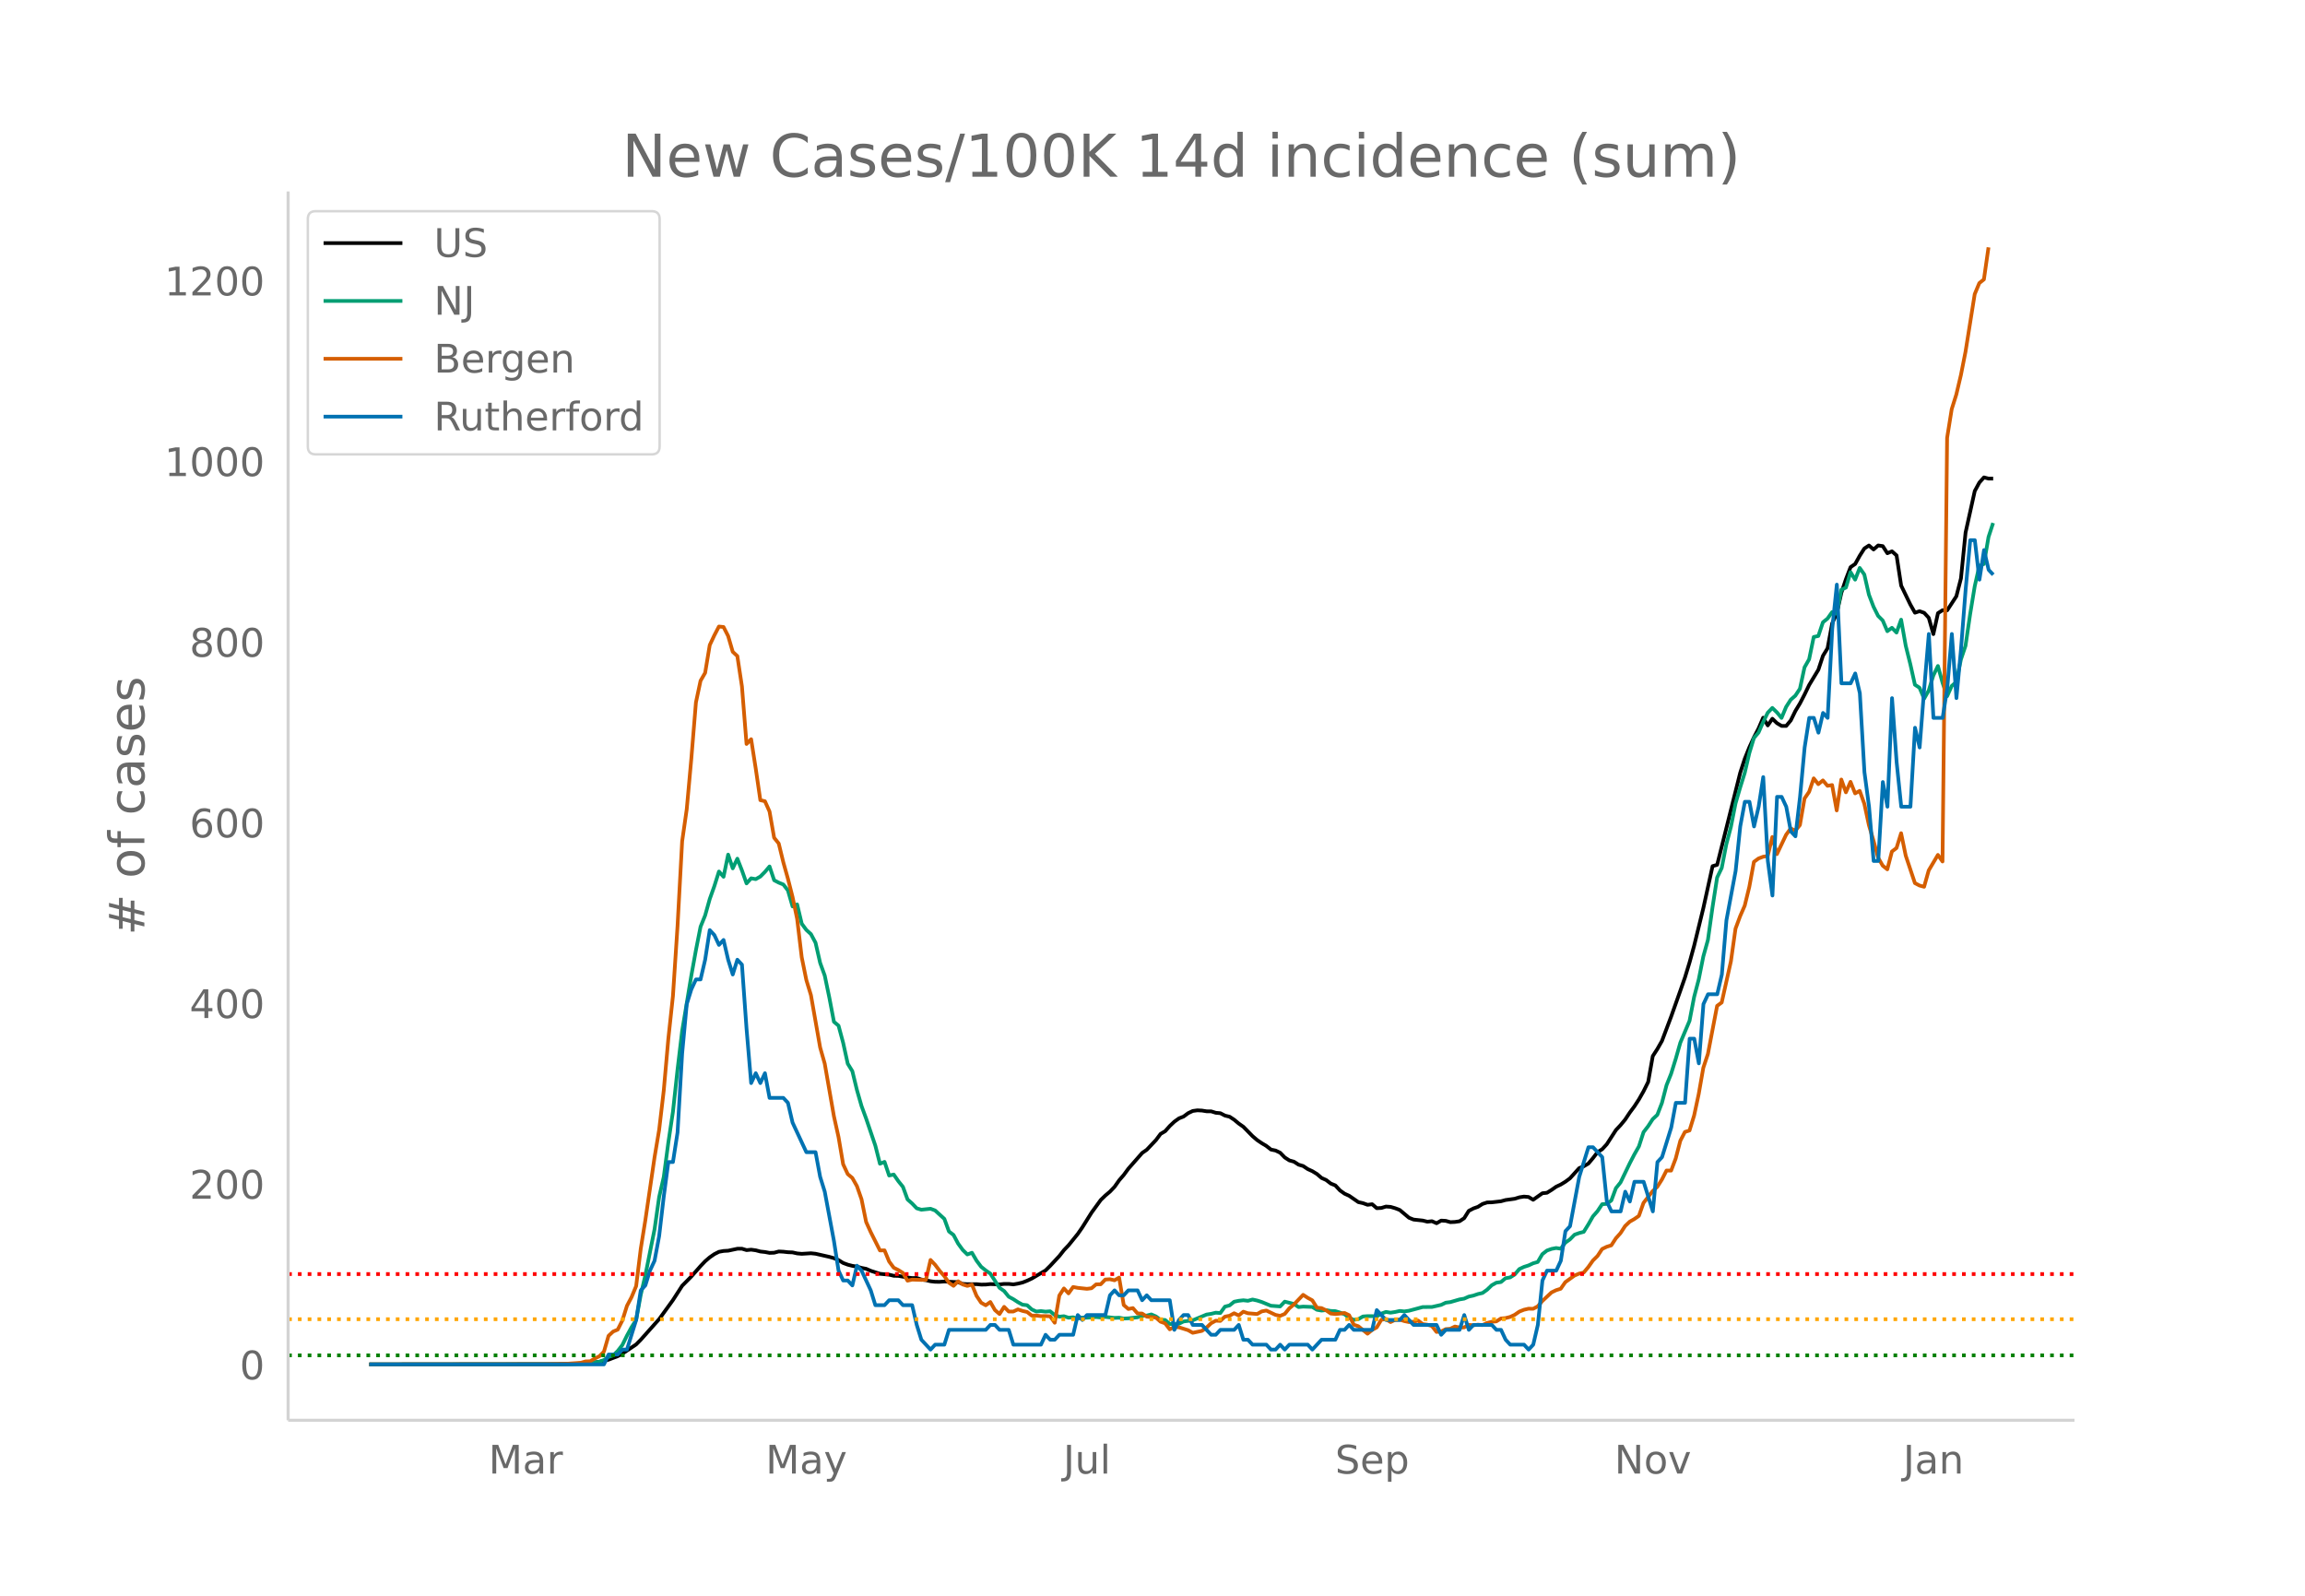 <svg height="864" viewBox="0 0 936 648" width="1248" xmlns="http://www.w3.org/2000/svg" xmlns:xlink="http://www.w3.org/1999/xlink"><defs><style>*{stroke-linecap:butt;stroke-linejoin:round}</style></defs><g id="figure_1"><path d="M0 648h936V0H0z" fill="#fff" id="patch_1"/><g id="axes_1"><path d="M117 576.72h725.4V77.76H117z" fill="none" id="patch_2"/><path clip-path="url(#p2186294bb2)" d="M149.973 554.04l76.594-.082 7.472-.197 5.605-.35 3.736-.417 1.868-.36 1.868-.51 3.736-1.426 1.869-1.012 5.604-3.757 1.868-1.893 7.473-8.384 5.604-7.735 3.736-5.802 3.737-3.77 3.736-4.239 1.868-1.956 1.868-1.604 1.868-1.284 1.869-.945 1.868-.344 1.868-.105 3.736-.795 1.868-.01 1.868.57 1.869-.18 1.868.255 1.868.496 1.868.199 1.868.354 1.868-.07 1.868-.5 1.869.09 1.868.21 1.868.071 1.868.419 1.868.165 3.736-.231 1.869.194 5.604 1.272 1.868.528 1.868.786 1.868 1.164 1.869.693 1.868.476 1.868.312 1.868.523 1.868.366 1.868.818 3.737 1.207 3.736.364 1.868.443 1.868.045 3.736.652 1.869.23 1.868-.046 1.868.642 1.868.26 1.868.445 1.868.209 1.868.016 1.869-.134 5.604.27 1.868.71 1.868.119 3.737-.02 1.868.182 1.868-.025 1.868-.191 3.736.144 1.868-.208 1.869-.002 1.868.206 1.868-.33 1.868-.444 1.868-.734 1.868-.873 5.605-3.3 1.868-1.848 3.736-4.018 1.868-2.37 1.868-1.967 3.737-4.608 1.868-2.701 3.736-5.964 3.736-5.139 1.869-1.804 1.868-1.575 1.868-1.961 1.868-2.648 1.868-2.163 1.868-2.545 5.605-6.386 1.868-1.296 3.736-3.946 1.868-2.495 1.868-1.103 1.869-2.112 1.868-1.758 1.868-1.334 1.868-.738 1.868-1.383 1.868-.889 1.869-.254 1.868.093 1.868.3 1.868.017 1.868.584 1.868.171 1.868.972 1.869.455 1.868 1.222 1.868 1.556 1.868 1.31 3.736 3.812 1.868 1.592 1.869 1.264 1.868 1.118 1.868 1.465 1.868.394 1.868.89 1.868 1.921 1.868 1.199 1.869.518 1.868 1.207 1.868.557 1.868 1.244 1.868.852 1.868 1.14 1.868 1.606 1.869.835 1.868 1.438 1.868.763 1.868 2.023 1.868 1.325 1.868.855 3.737 2.574 1.868.418 1.868.674 1.868-.243 1.868 1.612 1.868-.09 1.868-.575 1.869.134 1.868.544 1.868.718 3.736 3.144 1.868.749 3.737.398 1.868.468 1.868-.207 1.868.834 1.868-1.08 1.868.112 1.868.526 1.869-.09 1.868-.28 1.868-1.234 1.868-2.981 1.868-.98 1.868-.663 1.868-1.178 1.869-.605 1.868-.046 3.736-.424 1.868-.513 3.736-.516 1.869-.582 1.868-.294 1.868.158 1.868 1.133 3.736-2.647 1.868-.196 1.869-1.159 1.868-1.306 1.868-.878 1.868-1.141 1.868-1.378 3.736-4.135 1.869-.76 1.868-1.095 1.868-2.224 1.868-2.428 1.868-1.173 1.868-2.024 3.737-5.782 1.868-1.99 1.868-2.257 1.868-2.825 1.868-2.51 1.868-2.875 1.868-3.29 1.869-3.757 1.868-10.507 1.868-2.884 1.868-3.29 3.736-9.899 3.737-10.527 1.868-5.341 1.868-6.125 1.868-6.803 3.736-15.28 3.737-16.976 1.868-.554 9.34-37.316 1.869-5.762 1.868-4.647 1.868-4.062 1.868-3.591 1.868-4.353 1.868 3.129 1.868-2.716 1.869 1.801 1.868 1.114 1.868.021 1.868-2.247 1.868-3.82 1.868-3.088 1.868-3.62 1.869-3.863 3.736-6.193 1.868-5.666 1.868-3.05 1.868-10.083 1.868-4.159 1.869-8.295 1.868-5.565 1.868-4.845 1.868-1.28 1.868-3.364 1.868-2.931 1.868-1.213 1.869 1.612 1.868-1.633 1.868.277 1.868 2.886 1.868-.777 1.868 1.675 1.868 12.25 3.737 7.706 1.868 3.3 1.868-.613 1.868.664 1.868 2.01 1.868 6.622 1.869-8.498 1.868-1.207 1.868.063 3.736-5.715 1.868-7.268 1.868-18.59 3.737-16.877 1.868-3.442 1.868-2.093 1.868.486 1.868.01h0" fill="none" stroke="#000" stroke-linecap="round" stroke-width="1.5" id="line2d_1"/><path clip-path="url(#p2186294bb2)" d="M149.973 554.04l82.198-.095 3.736-.14 3.737-.17 3.736-.698 1.868-.669 1.868-1.284 1.868-.603 1.868-1.805 1.869-2.415 1.868-3.804 1.868-3.428 1.868-2.973 1.868-10.18 1.868-7.945 3.737-18.666 1.868-13.092 1.868-8.14 1.868-14.028 1.868-12.48 1.868-17.167 1.868-15.66 3.737-22.502 1.868-10.304 1.868-9.474 1.868-4.608 1.868-6.657 1.868-5.22 1.869-5.935 1.868 2.131 1.868-9.003 1.868 5.588 1.868-3.932 1.868 4.77 1.868 5.27 1.869-2.065 1.868.33 1.868-1.053 1.868-1.887 1.868-2.205 1.868 5.591 1.868.975 1.869.76 1.868 2.412 1.868 6.491 1.868-.834 1.868 7.843 1.868 2.527 1.868 1.701 1.869 3.51 1.868 8.173 1.868 5.158 1.868 8.962 1.868 9.808 1.868 1.569 1.868 6.942 1.869 8.499 1.868 3.035 1.868 7.66 1.868 6.505 1.868 5.084 3.736 10.997 1.869 7.351 1.868-.768 1.868 5.55 1.868-.4 1.868 2.68 1.868 2.32 1.868 5.105 1.869 1.66 1.868 1.95 1.868.565 3.736-.388 1.868.698 3.737 3.403 1.868 5.112 1.868 1.437 1.868 3.515 1.868 2.56 1.868 1.83 1.868-.686 1.869 3.2 1.868 2.487 1.868 1.495 1.868 1.292 3.736 5.761 1.868 1.313 1.869 2.297 1.868 1.007 1.868 1.219 1.868 1.02 1.868.214 1.868 1.702 1.868.863 1.869-.186 1.868.227 1.868-.153 1.868 1.532 1.868.67 1.868-.19 1.868.607 1.869-.17 1.868.512 1.868-.384 1.868.033 3.736-.268 1.868.182 1.869-.236 3.736.405 1.868-.079 1.868.335 1.868-.083 3.737-.417 1.868-.627 1.868-.07 1.868-.471 1.868.813 1.868 1.388 1.868.062 1.869 1.606 1.868.132 1.868-.194 1.868-.941 3.736-.471 5.605-2.342 1.868-.293 1.868-.458 1.868.132 1.868-2.594 1.869-.487 1.868-1.503 1.868-.38 1.868-.21 1.868.21 1.868-.516 1.868.408 1.869.591 3.736 1.536 3.736.269 1.868-1.941 3.737.933 1.868 1.268 1.868-.186 3.736.14 1.868 1.149 1.868.322 1.869-.199 1.868.347 1.868.083 1.868.562 1.868.693 1.868 1.442 1.868.846 1.869-.289 1.868-1.09 1.868-.14h1.868l1.868.14 1.868-1.156 1.868-.694 1.869.31 1.868-.285 1.868-.422 1.868.194 1.868-.268 5.605-1.511 3.736-.025 3.736-.851 1.868-.888 1.868-.24 3.737-1.09 1.868-.31 1.868-.834 1.868-.408 1.868-.636 1.868-.426 1.869-1.342 1.868-1.8 1.868-1.037 1.868-.256 1.868-1.557 1.868-.33 1.868-1.186 1.869-2.209 1.868-.875 1.868-.595 1.868-.867 1.868-.537 1.868-3.172 1.868-1.47 1.869-.665 1.868-.36 1.868.273 1.868-2.453 1.868-1.317 1.868-1.912 1.868-.67 1.869-.49 1.868-3.011 1.868-3.27 1.868-2.128 1.868-2.812 1.868-.132 1.868-1.371 1.869-5.022 1.868-2.312 3.736-7.756 1.868-3.61 1.868-3.278 1.868-5.774 1.869-2.424 1.868-2.874 1.868-1.751 1.868-4.832 1.868-7.185 1.868-4.675 1.868-6.017 1.869-6.583 3.736-8.858 1.868-9.722 1.868-7.094 1.868-9.346 1.868-6.71 1.869-13.294 1.868-12.042 1.868-3.878 1.868-9.622 1.868-7.095 1.868-9.478 1.868-6.413 1.869-5.997 1.868-8.04 1.868-6.14 1.868-2.214 1.868-4.221 1.868-3.816 1.868-1.957 1.869 1.817 1.868 2.242 1.868-4.464 1.868-2.924 1.868-1.635 1.868-2.829 1.868-8.677 1.869-3.287 1.868-9.048 1.868-.4 1.868-5.567 1.868-1.504 1.868-2.643 1.868.67 1.869-9.738 1.868-.876 1.868-6.285 1.868 3.064 1.868-4.753 1.868 2.663 1.868 8.181 1.869 4.91 1.868 3.721 1.868 1.863 1.868 4.348 1.868-1.379 1.868 1.941 1.868-5.245 1.869 10.56 1.868 7.5 1.868 8.358 1.868 1.214 1.868 4.444 1.868-3.308 1.868-6.083 1.869-3.882 1.868 6.785 1.868 5.484 1.868-4.15 1.868-1.631 1.868-9.123 1.868-5.55 1.869-12.786 1.868-11.36 1.868-8.347 1.868-.743 1.868-10.944 1.868-5.699h0" fill="none" stroke="#009e73" stroke-linecap="round" stroke-width="1.5" id="line2d_2"/><path clip-path="url(#p2186294bb2)" d="M149.973 554.04l70.99-.079 9.34-.196 5.604-.394 1.868-.55 1.869-.04 1.868-1.141 1.868-.905 1.868-1.889 1.868-6.414 1.868-1.73 1.868-.788 1.869-3.698 1.868-5.942 1.868-3.541 1.868-4.486 1.868-15.149 1.868-11.607 3.737-25.537 1.868-11.175 1.868-15.896 1.868-21.09 1.868-17.353 1.868-28.409 1.868-34.39 1.869-13.063 1.868-20.579 1.868-22.782 1.868-8.775 1.868-3.226 1.868-11.254 1.868-3.974 1.869-3.58 1.868.196 1.868 3.66 1.868 6.413 1.868 1.731 1.868 12.316 1.868 23.373 1.869-1.928 1.868 11.922 1.868 12.827 1.868.433 1.868 4.171 1.868 10.663 1.868 2.322 1.869 7.673 1.868 6.65 1.868 7.357 1.868 8.932 1.868 15.621 1.868 9.208 1.868 6.138 3.737 21.248 1.868 6.57 3.736 21.406 1.868 8.42 1.868 11.018 1.869 4.013 1.868 1.574 1.868 3.305 1.868 5.352 1.868 9.207 1.868 4.131 3.737 7.437 1.868-.04 1.868 4.526 1.868 2.518 1.868.944 1.868 1.18 1.868 3.149 1.869-.433 3.736.118 1.868-.04 1.868-8.066 1.868 1.968 1.868 2.478 1.869 2.125 1.868 2.676 1.868 1.259 1.868-1.85 1.868 1.3 1.868.59 1.868-.551 1.869 4.564 1.868 2.794 1.868 1.062 1.868-1.338 1.868 3.266 1.868 1.613 1.868-2.912 1.869 1.89h1.868l1.868-.866 1.868.63 1.868.432 1.868 1.456h1.868l1.869.236 1.868-.04 1.868.119 1.868 2.596 1.868-11.056 1.868-2.873 1.868 2.007 1.869-2.597 1.868.354 3.736.394 1.868-.236 1.868-1.574 1.868-.04 1.869-1.928 1.868-.118 1.868.433 1.868-1.102 1.868 11.136 1.868 1.613 1.868-.354 1.869 2.164 1.868.04 1.868 1.259 3.736.393 1.868 1.653 1.868.669 1.869 2.44 1.868-.945 1.868.118 3.736 1.18 1.868 1.063 3.737-.787 1.868-1.338 1.868-1.77 1.868-1.024 1.868.079 1.868-1.731 1.869-.355 1.868-1.023 1.868.905 1.868-1.534 1.868.63 3.736.314 1.869-1.062 1.868-.354 3.736 1.77 1.868.394 1.868-.787 1.868-2.282 1.869-1.574 3.736-3.896 1.868 1.22 1.868 1.023 1.868 2.99 1.868.158 1.869.905 1.868 1.298 1.868.197 1.868-.157 1.868-.276 1.868.905 1.868 3.856 1.869.63 3.736 3.03 1.868-1.535 1.868-1.023 1.868-3.108 1.868-.276 1.869 1.22 1.868-.905 1.868-.079 1.868.59 1.868.394 1.868-.157 1.868-.433 1.869 1.416 1.868.236 1.868.551 1.868 2.4 1.868-.196 1.868-.945 1.868-.157 1.869-.905 1.868.394 1.868-.04 1.868-1.023 1.868.158 1.868-.237 1.868.158 1.869-.866 1.868-.472 1.868-.157 1.868-1.18 1.868-.158 1.868-.472 1.868-.866 1.869-1.298 1.868-.748 1.868-.433 1.868.04 1.868-.984 1.868-2.164 3.737-3.502 1.868-.905 1.868-.59 1.868-2.676 3.736-2.676 1.868-.787 1.869-.433 1.868-2.242 1.868-2.637 1.868-1.849 1.868-2.833 1.868-.905 1.868-.59 1.869-2.873 1.868-2.085 1.868-2.872 1.868-1.771 1.868-1.063 1.868-1.298 1.868-5.273 3.737-4.8 1.868-1.731 1.868-2.951 1.868-3.66 1.868.04 1.868-4.919 1.869-7.2 1.868-3.581 1.868-.59 1.868-6.06 1.868-8.735 1.868-10.663 1.868-5.627 3.737-19.516 1.868-1.378 3.736-16.722 1.868-13.26 1.868-5.037 1.869-4.289 1.868-7.633 1.868-10.152 1.868-1.377 1.868-.708 1.868-.315 1.868-7.712 1.869 6.964 3.736-7.87 1.868-2.557 1.868.905 1.868-2.282 1.868-10.781 1.869-2.715 1.868-5.47 1.868 2.361 1.868-1.534 1.868 2.203 1.868-.315 1.868 10.31 1.869-12.553 1.868 5.194 1.868-4.25 1.868 4.683 1.868-1.023 1.868 5.233 1.868 8.696 1.869 6.296 1.868 6.886 1.868 3.266 1.868 1.495 1.868-7.24 1.868-1.417 1.868-6.02 1.869 9.09 3.736 11.174 1.868.984 1.868.511 1.868-6.65 3.737-6.295 1.868 2.676 1.868-172.028 1.868-11.647 1.868-5.942 1.868-7.909 1.868-9.443 3.737-23.412 1.868-4.486 1.868-1.495 1.868-13.024h0" fill="none" stroke="#d55e00" stroke-linecap="round" stroke-width="1.5" id="line2d_3"/><path clip-path="url(#p2186294bb2)" d="M149.973 554.04h95.275l1.868-4.008h3.736l1.869-2.004h1.868l3.736-12.024 1.868-12.025 1.868-2.004 1.868-6.012 1.869-4.008 1.868-10.02 1.868-16.032 1.868-14.029h1.868l1.868-12.024 1.868-32.065 1.869-20.04 1.868-6.012 1.868-4.008h1.868l1.868-8.016 1.868-12.025 1.868 2.004 1.869 4.008 1.868-2.004 1.868 8.017 1.868 6.012 1.868-6.012 1.868 2.004 1.868 26.052 1.869 22.045 1.868-4.008 1.868 4.008 1.868-4.008 1.868 10.02h5.605l1.868 2.004 1.868 8.016 5.604 12.024h3.737l1.868 10.02 1.868 6.013 3.736 20.04 1.868 12.024 1.868 4.008h1.869l1.868 2.004 1.868-8.016 1.868 2.004 3.736 8.016 1.868 6.012h3.737l1.868-2.004h3.736l1.868 2.004h3.737l1.868 8.017 1.868 6.012 3.736 4.008 1.868-2.004h3.737l1.868-6.012h14.945l1.868-2.004h1.868l1.868 2.004h3.737l1.868 6.012h11.209l1.868-4.008 1.868 2.004h1.868l1.868-2.004h5.605l1.868-8.016 1.868 2.004 1.868-2.004h7.473l1.868-8.017 1.868-2.004 1.868 2.004h1.868l1.868-2.004h3.737l1.868 4.008 1.868-2.004 1.868 2.004h7.473l1.868 12.025 1.868-4.008 1.868-2.004h1.868l1.868 4.008h3.737l3.736 4.008h1.868l1.868-2.004h5.605l1.868-2.004 1.868 6.012h1.868l1.868 2.004h5.605l1.868 2.004h1.868l1.868-2.004 1.868 2.004 1.868-2.004h7.473l1.868 2.004 3.736-4.008h5.605l1.868-4.008h1.868l1.868-2.004 1.868 2.004h7.473l1.868-8.016 3.736 4.008h5.605l1.868-2.004 3.736 4.008h9.34l1.87 4.008 1.867-2.004h5.605L594.59 534l1.868 6.012 1.868-2.004h7.473l1.868 2.004h1.868l1.868 4.008 1.868 2.004h5.605l1.868 2.004 1.868-2.004 1.868-8.016 1.868-18.037 1.868-4.008h3.737l1.868-4.008 1.868-12.024 1.868-2.004 3.736-20.04 3.737-12.025h1.868l3.736 4.008 1.868 18.037 1.868 4.008h3.737l1.868-8.016 1.868 4.008 1.868-8.017h3.736l3.737 12.025 1.868-20.04 1.868-2.005 3.736-12.024 1.868-10.02h3.737l1.868-26.053h1.868l1.868 10.02 1.868-24.048 1.868-4.008h3.737l1.868-8.016 1.868-22.045 3.736-20.04 1.868-18.037 1.869-10.02h1.868l1.868 10.02 1.868-8.016 1.868-12.024 1.868 34.069 1.868 14.028 1.869-40.08h1.868l1.868 4.007 1.868 10.02 1.868 2.005 1.868-16.033 1.868-20.04 1.869-12.025h1.868l1.868 6.013 1.868-8.017 1.868 2.004 1.868-36.072 1.868-18.037 1.869 40.081h3.736l1.868-4.008 1.868 8.016 1.868 32.065 1.868 14.028 1.869 22.045h1.868l1.868-32.065 1.868 10.02 1.868-44.089 1.868 26.053 1.868 18.036h3.737l1.868-32.064 1.868 8.016 1.868-24.049 1.868-22.044 1.868 34.068h3.737l1.868-12.024 1.868-22.044 1.868 26.052 1.868-20.04 1.868-24.049 1.869-20.04h1.868l1.868 16.032 1.868-12.024 1.868 8.016 1.868 2.004h0" fill="none" stroke="#0072b2" stroke-linecap="round" stroke-width="1.5" id="line2d_4"/><path clip-path="url(#p2186294bb2)" d="M117 550.372h725.4" fill="none" stroke="green" stroke-dasharray="1.5,2.475" stroke-width="1.5" id="line2d_5"/><path clip-path="url(#p2186294bb2)" d="M117 535.7h725.4" fill="none" stroke="orange" stroke-dasharray="1.5,2.475" stroke-width="1.5" id="line2d_6"/><path clip-path="url(#p2186294bb2)" d="M117 517.36h725.4" fill="none" stroke="red" stroke-dasharray="1.5,2.475" stroke-width="1.5" id="line2d_7"/><path d="M117 576.72V77.76" fill="none" stroke="#d3d3d3" stroke-linecap="square" stroke-width="1.25" id="patch_3"/><path d="M117 576.72h725.4" fill="none" stroke="#d3d3d3" stroke-linecap="square" stroke-width="1.25" id="patch_4"/><g id="matplotlib.axis_1"><g id="xtick_1"><g transform="matrix(.16 0 0 -.16 198.396 598.378)" fill="#696969" id="text_1"><defs><path d="M9.813 72.906h14.703l18.593-49.61 18.703 49.61h14.704V0H66.89v64.016l-18.797-50h-9.907l-18.796 50V0H9.813z" id="DejaVuSans-77"/><path d="M34.281 27.484q-10.89 0-15.093-2.484-4.204-2.484-4.204-8.5 0-4.781 3.157-7.594 3.156-2.797 8.562-2.797 7.485 0 12 5.297 4.516 5.297 4.516 14.078v2zm17.922 3.72V0H43.22v8.297Q40.14 3.328 35.547.953q-4.594-2.375-11.234-2.375-8.391 0-13.36 4.719Q6 8.016 6 15.922q0 9.219 6.172 13.906 6.187 4.688 18.437 4.688h12.61v.89q0 6.203-4.078 9.594-4.078 3.39-11.453 3.39-4.688 0-9.141-1.124-4.438-1.125-8.531-3.375v8.312q4.921 1.906 9.562 2.844 4.64.953 9.031.953 11.875 0 17.735-6.156 5.86-6.14 5.86-18.64z" id="DejaVuSans-97"/><path d="M41.11 46.297q-1.516.875-3.297 1.281Q36.03 48 33.89 48q-7.625 0-11.703-4.953-4.079-4.953-4.079-14.234V0H9.08v54.688h9.03v-8.5q2.844 4.984 7.375 7.39Q30.031 56 36.531 56q.922 0 2.047-.125 1.125-.11 2.484-.36z" id="DejaVuSans-114"/></defs><use xlink:href="#DejaVuSans-77"/><use x="86.279" xlink:href="#DejaVuSans-97"/><use x="147.559" xlink:href="#DejaVuSans-114"/></g></g><g id="xtick_2"><g transform="matrix(.16 0 0 -.16 310.906 598.378)" fill="#696969" id="text_2"><defs><path d="M32.172-5.078q-3.797-9.766-7.422-12.735-3.61-2.984-9.656-2.984H7.906v7.516h5.282q3.703 0 5.75 1.765Q21-9.766 23.483-3.219l1.61 4.094-22.11 53.813H12.5l17.094-42.766 17.093 42.766h9.516z" id="DejaVuSans-121"/></defs><use xlink:href="#DejaVuSans-77"/><use x="86.279" xlink:href="#DejaVuSans-97"/><use x="147.559" xlink:href="#DejaVuSans-121"/></g></g><g id="xtick_3"><g transform="matrix(.16 0 0 -.16 431.75 598.378)" fill="#696969" id="text_3"><defs><path d="M9.813 72.906h9.859V5.078q0-13.187-5-19.14-5-5.954-16.094-5.954h-3.75v8.297h3.078q6.531 0 9.219 3.672Q9.813-4.39 9.813 5.078z" id="DejaVuSans-74"/><path d="M8.5 21.578v33.11h8.984V21.922q0-7.766 3.016-11.656 3.031-3.875 9.094-3.875 7.265 0 11.484 4.64 4.234 4.64 4.234 12.656v31h8.985V0h-8.984v8.406Q42.047 3.422 37.718 1q-4.313-2.422-10.032-2.422-9.421 0-14.312 5.86Q8.5 10.296 8.5 21.578zM31.11 56z" id="DejaVuSans-117"/><path d="M9.422 75.984h8.984V0H9.422z" id="DejaVuSans-108"/></defs><use xlink:href="#DejaVuSans-74"/><use x="29.492" xlink:href="#DejaVuSans-117"/><use x="92.871" xlink:href="#DejaVuSans-108"/></g></g><g id="xtick_4"><g transform="matrix(.16 0 0 -.16 542.148 598.378)" fill="#696969" id="text_4"><defs><path d="M53.516 70.516V60.89q-5.61 2.687-10.594 4-4.984 1.328-9.625 1.328-8.047 0-12.422-3.125t-4.375-8.89q0-4.845 2.906-7.313 2.907-2.453 11.016-3.97l5.953-1.218q11.031-2.11 16.281-7.406 5.25-5.297 5.25-14.172 0-10.61-7.11-16.078-7.093-5.469-20.812-5.469-5.172 0-11.015 1.172Q13.14.922 6.89 3.219v10.156q6-3.36 11.765-5.078 5.766-1.703 11.328-1.703 8.438 0 13.032 3.312 4.593 3.328 4.593 9.485 0 5.359-3.297 8.39-3.296 3.032-10.812 4.547L27.484 33.5q-11.03 2.188-15.968 6.875-4.922 4.688-4.922 13.047 0 9.672 6.812 15.234 6.813 5.563 18.766 5.563 5.14 0 10.453-.938 5.328-.922 10.89-2.765z" id="DejaVuSans-83"/><path d="M56.203 29.594v-4.39H14.891q.593-9.282 5.593-14.142 5-4.859 13.938-4.859 5.172 0 10.031 1.266 4.86 1.265 9.656 3.812v-8.5Q49.266.734 44.187-.344 39.11-1.422 33.892-1.422q-13.094 0-20.735 7.61-7.64 7.625-7.64 20.625 0 13.421 7.25 21.296Q20.016 56 32.328 56q11.031 0 17.453-7.11 6.422-7.093 6.422-19.296zm-8.984 2.64q-.094 7.36-4.125 11.75-4.032 4.407-10.672 4.407-7.516 0-12.031-4.25-4.516-4.25-5.203-11.97z" id="DejaVuSans-101"/><path d="M18.11 8.203v-29H9.077v75.484h9.031v-8.296q2.844 4.875 7.157 7.234Q29.594 56 35.594 56q9.968 0 16.187-7.906 6.235-7.907 6.235-20.797T51.78 6.484q-6.218-7.906-16.187-7.906-6 0-10.328 2.375-4.313 2.375-7.157 7.25zm30.578 19.094q0 9.906-4.079 15.547-4.078 5.64-11.203 5.64-7.14 0-11.218-5.64-4.079-5.64-4.079-15.547 0-9.906 4.078-15.547 4.079-5.64 11.22-5.64 7.124 0 11.202 5.64t4.078 15.547z" id="DejaVuSans-112"/></defs><use xlink:href="#DejaVuSans-83"/><use x="63.477" xlink:href="#DejaVuSans-101"/><use x="125" xlink:href="#DejaVuSans-112"/></g></g><g id="xtick_5"><g transform="matrix(.16 0 0 -.16 655.57 598.378)" fill="#696969" id="text_5"><defs><path d="M9.813 72.906h13.28l32.329-60.984v60.984h9.562V0h-13.28L19.39 60.984V0H9.813z" id="DejaVuSans-78"/><path d="M30.61 48.39q-7.22 0-11.422-5.64-4.204-5.64-4.204-15.453 0-9.813 4.172-15.453 4.188-5.64 11.453-5.64 7.188 0 11.375 5.655 4.203 5.672 4.203 15.438 0 9.719-4.203 15.406-4.187 5.688-11.375 5.688zm0 7.61q11.718 0 18.406-7.625 6.703-7.61 6.703-21.078 0-13.422-6.703-21.078-6.688-7.64-18.407-7.64-11.765 0-18.437 7.64-6.656 7.656-6.656 21.078 0 13.469 6.656 21.078Q18.844 56 30.609 56z" id="DejaVuSans-111"/><path d="M2.984 54.688H12.5L29.594 8.797l17.093 45.89h9.516L35.687 0H23.485z" id="DejaVuSans-118"/></defs><use xlink:href="#DejaVuSans-78"/><use x="74.805" xlink:href="#DejaVuSans-111"/><use x="135.986" xlink:href="#DejaVuSans-118"/></g></g><g id="xtick_6"><g transform="matrix(.16 0 0 -.16 772.809 598.378)" fill="#696969" id="text_6"><defs><path d="M54.89 33.016V0h-8.984v32.719q0 7.765-3.031 11.61-3.031 3.858-9.078 3.858-7.281 0-11.484-4.64-4.204-4.625-4.204-12.64V0H9.08v54.688h9.03v-8.5q3.235 4.937 7.594 7.374Q30.078 56 35.797 56q9.422 0 14.25-5.828 4.844-5.828 4.844-17.156z" id="DejaVuSans-110"/></defs><use xlink:href="#DejaVuSans-74"/><use x="29.492" xlink:href="#DejaVuSans-97"/><use x="90.771" xlink:href="#DejaVuSans-110"/></g></g></g><g id="matplotlib.axis_2"><g id="ytick_1"><g transform="matrix(.16 0 0 -.16 97.32 560.119)" fill="#696969" id="text_7"><defs><path d="M31.781 66.406q-7.61 0-11.453-7.5Q16.5 51.422 16.5 36.375q0-14.984 3.828-22.484 3.844-7.5 11.453-7.5 7.672 0 11.5 7.5 3.844 7.5 3.844 22.484 0 15.047-3.844 22.531-3.828 7.5-11.5 7.5zm0 7.813q12.266 0 18.735-9.703 6.468-9.688 6.468-28.141 0-18.406-6.468-28.11-6.47-9.687-18.735-9.687-12.25 0-18.718 9.688-6.47 9.703-6.47 28.109 0 18.453 6.47 28.14Q19.53 74.22 31.78 74.22z" id="DejaVuSans-48"/></defs><use xlink:href="#DejaVuSans-48"/></g></g><g id="ytick_2"><g transform="matrix(.16 0 0 -.16 76.96 486.759)" fill="#696969" id="text_8"><defs><path d="M19.188 8.297h34.421V0H7.33v8.297q5.609 5.812 15.296 15.594 9.703 9.797 12.188 12.64 4.734 5.313 6.609 9 1.89 3.688 1.89 7.25 0 5.813-4.078 9.469-4.078 3.672-10.625 3.672-4.64 0-9.797-1.61-5.14-1.609-11-4.89v9.969Q13.767 71.78 18.938 73q5.188 1.219 9.485 1.219 11.328 0 18.062-5.672 6.735-5.656 6.735-15.125 0-4.5-1.688-8.531-1.672-4.016-6.125-9.485-1.218-1.422-7.765-8.187-6.532-6.766-18.453-18.922z" id="DejaVuSans-50"/></defs><use xlink:href="#DejaVuSans-50"/><use x="63.623" xlink:href="#DejaVuSans-48"/><use x="127.246" xlink:href="#DejaVuSans-48"/></g></g><g id="ytick_3"><g transform="matrix(.16 0 0 -.16 76.96 413.399)" fill="#696969" id="text_9"><defs><path d="M37.797 64.313L12.89 25.39h24.906zm-2.594 8.593H47.61V25.391h10.407v-8.203H47.609V0h-9.812v17.188H4.89v9.515z" id="DejaVuSans-52"/></defs><use xlink:href="#DejaVuSans-52"/><use x="63.623" xlink:href="#DejaVuSans-48"/><use x="127.246" xlink:href="#DejaVuSans-48"/></g></g><g id="ytick_4"><g transform="matrix(.16 0 0 -.16 76.96 340.039)" fill="#696969" id="text_10"><defs><path d="M33.016 40.375q-6.641 0-10.532-4.547-3.875-4.531-3.875-12.437 0-7.86 3.875-12.438 3.891-4.562 10.532-4.562 6.64 0 10.515 4.562 3.875 4.578 3.875 12.438 0 7.906-3.875 12.437-3.875 4.547-10.515 4.547zm19.578 30.922v-8.984q-3.719 1.75-7.5 2.671-3.782.938-7.5.938-9.766 0-14.922-6.594-5.14-6.594-5.875-19.922 2.875 4.25 7.219 6.516 4.359 2.266 9.578 2.266 10.984 0 17.36-6.672 6.374-6.657 6.374-18.125 0-11.235-6.64-18.032-6.641-6.78-17.672-6.78-12.657 0-19.344 9.687-6.688 9.703-6.688 28.109 0 17.281 8.204 27.563 8.203 10.28 22.015 10.28 3.719 0 7.5-.734t7.89-2.187z" id="DejaVuSans-54"/></defs><use xlink:href="#DejaVuSans-54"/><use x="63.623" xlink:href="#DejaVuSans-48"/><use x="127.246" xlink:href="#DejaVuSans-48"/></g></g><g id="ytick_5"><g transform="matrix(.16 0 0 -.16 76.96 266.679)" fill="#696969" id="text_11"><defs><path d="M31.781 34.625q-7.031 0-11.062-3.766-4.016-3.765-4.016-10.343 0-6.594 4.016-10.36Q24.75 6.391 31.78 6.391q7.032 0 11.078 3.78 4.063 3.798 4.063 10.345 0 6.578-4.031 10.343-4.016 3.766-11.11 3.766zm-9.86 4.188q-6.343 1.562-9.89 5.906Q8.5 49.079 8.5 55.329q0 8.733 6.219 13.812 6.234 5.078 17.062 5.078 10.89 0 17.094-5.078 6.203-5.079 6.203-13.813 0-6.25-3.547-10.61-3.531-4.343-9.828-5.906 7.125-1.656 11.094-6.5 3.984-4.828 3.984-11.796 0-10.61-6.468-16.282-6.47-5.656-18.532-5.656-12.047 0-18.531 5.656-6.469 5.672-6.469 16.282 0 6.968 4 11.797 4.016 4.843 11.14 6.5zM18.314 54.39q0-5.657 3.53-8.828 3.548-3.172 9.938-3.172 6.36 0 9.938 3.172 3.593 3.171 3.593 8.828 0 5.672-3.593 8.843-3.578 3.172-9.938 3.172-6.39 0-9.937-3.172-3.532-3.172-3.532-8.843z" id="DejaVuSans-56"/></defs><use xlink:href="#DejaVuSans-56"/><use x="63.623" xlink:href="#DejaVuSans-48"/><use x="127.246" xlink:href="#DejaVuSans-48"/></g></g><g id="ytick_6"><g transform="matrix(.16 0 0 -.16 66.78 193.319)" fill="#696969" id="text_12"><defs><path d="M12.406 8.297h16.11v55.625l-17.532-3.516v8.985l17.438 3.515h9.86V8.296H54.39V0H12.406z" id="DejaVuSans-49"/></defs><use xlink:href="#DejaVuSans-49"/><use x="63.623" xlink:href="#DejaVuSans-48"/><use x="127.246" xlink:href="#DejaVuSans-48"/><use x="190.869" xlink:href="#DejaVuSans-48"/></g></g><g id="ytick_7"><g transform="matrix(.16 0 0 -.16 66.78 119.959)" fill="#696969" id="text_13"><use xlink:href="#DejaVuSans-49"/><use x="63.623" xlink:href="#DejaVuSans-50"/><use x="127.246" xlink:href="#DejaVuSans-48"/><use x="190.869" xlink:href="#DejaVuSans-48"/></g></g><g transform="matrix(0 -.2 -.2 0 58.62 379.813)" fill="#696969" id="text_14"><defs><path d="M51.125 44H36.922l-4.11-16.313h14.313zm-7.328 27.781l-5.078-20.265h14.265L58.11 71.78h7.813L60.89 51.516h15.234V44h-17.14l-4-16.313h15.53V20.22H53.079L48 0h-7.813l5.032 20.219H30.906L25.875 0h-7.86l5.079 20.219H7.719v7.468h17.187L29 44H13.281v7.516h17.625l4.985 20.265z" id="DejaVuSans-35"/><path d="M37.11 75.984V68.5h-8.594q-4.828 0-6.72-1.953-1.874-1.953-1.874-7.031v-4.828h14.797v-6.985H19.922V0H10.89v47.703H2.297v6.984h8.594V58.5q0 9.125 4.25 13.297 4.25 4.187 13.468 4.187z" id="DejaVuSans-102"/><path d="M48.781 52.594v-8.407q-3.812 2.11-7.64 3.157-3.828 1.047-7.735 1.047-8.75 0-13.593-5.547-4.829-5.532-4.829-15.547 0-10.016 4.829-15.563 4.843-5.53 13.593-5.53 3.907 0 7.735 1.046 3.828 1.047 7.64 3.156V2.094Q45.016.344 40.984-.531q-4.015-.89-8.562-.89-12.36 0-19.64 7.765-7.266 7.765-7.266 20.953 0 13.375 7.343 21.031Q20.22 56 33.016 56q4.14 0 8.093-.86 3.953-.843 7.672-2.546z" id="DejaVuSans-99"/><path d="M44.281 53.078v-8.5q-3.797 1.953-7.906 2.922-4.094.984-8.5.984-6.688 0-10.031-2.047-3.344-2.046-3.344-6.156 0-3.125 2.39-4.906 2.391-1.781 9.626-3.39l3.078-.688q9.562-2.047 13.593-5.781 4.032-3.735 4.032-10.422 0-7.625-6.032-12.078-6.03-4.438-16.578-4.438-4.39 0-9.156.86Q10.688.296 5.422 2v9.281q4.984-2.594 9.812-3.89 4.829-1.282 9.579-1.282 6.343 0 9.75 2.172 3.421 2.172 3.421 6.125 0 3.656-2.468 5.61-2.453 1.953-10.813 3.765l-3.125.735q-8.344 1.75-12.062 5.39-3.704 3.64-3.704 9.985 0 7.718 5.47 11.906Q16.75 56 26.811 56q4.97 0 9.36-.734 4.406-.72 8.11-2.188z" id="DejaVuSans-115"/></defs><use xlink:href="#DejaVuSans-35"/><use x="83.789" xlink:href="#DejaVuSans-32"/><use x="115.576" xlink:href="#DejaVuSans-111"/><use x="176.758" xlink:href="#DejaVuSans-102"/><use x="211.963" xlink:href="#DejaVuSans-32"/><use x="243.75" xlink:href="#DejaVuSans-99"/><use x="298.73" xlink:href="#DejaVuSans-97"/><use x="360.01" xlink:href="#DejaVuSans-115"/><use x="412.109" xlink:href="#DejaVuSans-101"/><use x="473.633" xlink:href="#DejaVuSans-115"/></g></g><g transform="matrix(.24 0 0 -.24 252.577 71.76)" fill="#696969" id="text_15"><defs><path d="M4.203 54.688h8.985l11.234-42.672 11.172 42.672h10.593l11.235-42.672 11.187 42.672h8.985L63.28 0H52.688L40.922 44.828 29.109 0H18.5z" id="DejaVuSans-119"/><path d="M64.406 67.281v-10.39q-4.984 4.64-10.625 6.922-5.64 2.296-11.984 2.296-12.5 0-19.14-7.64-6.641-7.64-6.641-22.094 0-14.406 6.64-22.047 6.64-7.64 19.14-7.64 6.345 0 11.985 2.296 5.64 2.297 10.625 6.938V5.609Q59.234 2.094 53.437.33q-5.78-1.75-12.218-1.75-16.563 0-26.094 10.124-9.516 10.14-9.516 27.672 0 17.578 9.516 27.703 9.531 10.14 26.094 10.14 6.531 0 12.312-1.734 5.797-1.734 10.875-5.203z" id="DejaVuSans-67"/><path d="M25.39 72.906h8.297L8.297-9.28H0z" id="DejaVuSans-47"/><path d="M9.813 72.906h9.859V42.094L52.39 72.906h12.703L28.906 38.922 67.672 0H54.688L19.672 35.11V0h-9.86z" id="DejaVuSans-75"/><path d="M45.406 46.39v29.594h8.985V0h-8.985v8.203Q42.578 3.328 38.25.953q-4.313-2.375-10.375-2.375-9.906 0-16.14 7.906-6.22 7.922-6.22 20.813 0 12.89 6.22 20.797Q17.968 56 27.874 56q6.063 0 10.375-2.375 4.328-2.36 7.156-7.234zm-30.61-19.093q0-9.906 4.079-15.547 4.078-5.64 11.203-5.64 7.125 0 11.219 5.64 4.11 5.64 4.11 15.547 0 9.906-4.11 15.547-4.094 5.64-11.219 5.64-7.125 0-11.203-5.64-4.078-5.64-4.078-15.547z" id="DejaVuSans-100"/><path d="M9.422 54.688h8.984V0H9.422zm0 21.296h8.984v-11.39H9.422z" id="DejaVuSans-105"/><path d="M31 75.875q-6.531-11.219-9.719-22.219-3.172-10.984-3.172-22.265 0-11.266 3.203-22.328Q24.517-2 31-13.188h-7.813Q15.875-1.704 12.235 9.375q-3.64 11.078-3.64 22.016 0 10.89 3.61 21.922 3.624 11.046 10.983 22.562z" id="DejaVuSans-40"/><path d="M52 44.188q3.375 6.062 8.063 8.937Q64.75 56 71.093 56q8.548 0 13.188-5.984 4.64-5.97 4.64-17V0h-9.03v32.719q0 7.86-2.797 11.656-2.781 3.813-8.485 3.813-6.984 0-11.046-4.641-4.047-4.625-4.047-12.64V0h-9.032v32.719q0 7.906-2.78 11.687-2.782 3.782-8.595 3.782-6.89 0-10.953-4.657-4.047-4.656-4.047-12.625V0H9.08v54.688h9.03v-8.5q3.078 5.03 7.375 7.421Q29.781 56 35.687 56q5.97 0 10.141-3.031Q50 49.953 52 44.187z" id="DejaVuSans-109"/><path d="M8.016 75.875h7.812q7.313-11.516 10.953-22.563 3.64-11.03 3.64-21.921 0-10.938-3.64-22.016-3.64-11.078-10.953-22.563H8.016Q14.5-2 17.703 9.063q3.203 11.063 3.203 22.329 0 11.28-3.203 22.265-3.203 11-9.687 22.219z" id="DejaVuSans-41"/></defs><use xlink:href="#DejaVuSans-78"/><use x="74.805" xlink:href="#DejaVuSans-101"/><use x="136.328" xlink:href="#DejaVuSans-119"/><use x="218.115" xlink:href="#DejaVuSans-32"/><use x="249.902" xlink:href="#DejaVuSans-67"/><use x="319.727" xlink:href="#DejaVuSans-97"/><use x="381.006" xlink:href="#DejaVuSans-115"/><use x="433.105" xlink:href="#DejaVuSans-101"/><use x="494.629" xlink:href="#DejaVuSans-115"/><use x="546.729" xlink:href="#DejaVuSans-47"/><use x="580.42" xlink:href="#DejaVuSans-49"/><use x="644.043" xlink:href="#DejaVuSans-48"/><use x="707.666" xlink:href="#DejaVuSans-48"/><use x="771.289" xlink:href="#DejaVuSans-75"/><use x="836.865" xlink:href="#DejaVuSans-32"/><use x="868.652" xlink:href="#DejaVuSans-49"/><use x="932.275" xlink:href="#DejaVuSans-52"/><use x="995.898" xlink:href="#DejaVuSans-100"/><use x="1059.375" xlink:href="#DejaVuSans-32"/><use x="1091.162" xlink:href="#DejaVuSans-105"/><use x="1118.945" xlink:href="#DejaVuSans-110"/><use x="1182.324" xlink:href="#DejaVuSans-99"/><use x="1237.305" xlink:href="#DejaVuSans-105"/><use x="1265.088" xlink:href="#DejaVuSans-100"/><use x="1328.564" xlink:href="#DejaVuSans-101"/><use x="1390.088" xlink:href="#DejaVuSans-110"/><use x="1453.467" xlink:href="#DejaVuSans-99"/><use x="1508.447" xlink:href="#DejaVuSans-101"/><use x="1569.971" xlink:href="#DejaVuSans-32"/><use x="1601.758" xlink:href="#DejaVuSans-40"/><use x="1640.771" xlink:href="#DejaVuSans-115"/><use x="1692.871" xlink:href="#DejaVuSans-117"/><use x="1756.25" xlink:href="#DejaVuSans-109"/><use x="1853.662" xlink:href="#DejaVuSans-41"/></g><g id="legend_1"><path d="M128.2 184.5h136.45q3.2 0 3.2-3.2V88.96q0-3.2-3.2-3.2H128.2q-3.2 0-3.2 3.2v92.34q0 3.2 3.2 3.2z" fill="none" opacity=".8" stroke="#ccc" id="patch_5"/><path d="M131.4 98.718h32" fill="none" stroke="#000" stroke-linecap="round" stroke-width="1.5" id="line2d_8"/><g transform="matrix(.16 0 0 -.16 176.2 104.317)" fill="#696969" id="text_16"><defs><path d="M8.688 72.906h9.921V28.61q0-11.718 4.235-16.875 4.25-5.14 13.781-5.14 9.469 0 13.719 5.14 4.25 5.157 4.25 16.875v44.297H64.5V27.391q0-14.25-7.063-21.532-7.046-7.28-20.812-7.28-13.828 0-20.89 7.28-7.047 7.282-7.047 21.532z" id="DejaVuSans-85"/></defs><use xlink:href="#DejaVuSans-85"/><use x="73.193" xlink:href="#DejaVuSans-83"/></g><path d="M131.4 122.203h32" fill="none" stroke="#009e73" stroke-linecap="round" stroke-width="1.5" id="line2d_10"/><g transform="matrix(.16 0 0 -.16 176.2 127.802)" fill="#696969" id="text_17"><use xlink:href="#DejaVuSans-78"/><use x="74.805" xlink:href="#DejaVuSans-74"/></g><path d="M131.4 145.688h32" fill="none" stroke="#d55e00" stroke-linecap="round" stroke-width="1.5" id="line2d_12"/><g transform="matrix(.16 0 0 -.16 176.2 151.287)" fill="#696969" id="text_18"><defs><path d="M19.672 34.813V8.108H35.5q7.953 0 11.781 3.297 3.844 3.297 3.844 10.078 0 6.844-3.844 10.078-3.828 3.25-11.781 3.25zm0 29.984V42.828h14.61q7.218 0 10.75 2.703 3.546 2.719 3.546 8.282 0 5.515-3.547 8.25-3.531 2.734-10.75 2.734zm-9.86 8.11h25.204q11.28 0 17.375-4.688Q58.5 63.53 58.5 54.89q0-6.703-3.125-10.657-3.125-3.953-9.188-4.922 7.282-1.562 11.313-6.53 4.031-4.954 4.031-12.376 0-9.765-6.64-15.093Q48.25 0 35.984 0H9.812z" id="DejaVuSans-66"/><path d="M45.406 27.984q0 9.766-4.031 15.125-4.016 5.375-11.297 5.375-7.219 0-11.25-5.375-4.031-5.359-4.031-15.125 0-9.718 4.031-15.093t11.25-5.375q7.281 0 11.297 5.375 4.031 5.375 4.031 15.093zm8.985-21.203q0-13.953-6.203-20.765Q42-20.797 29.203-20.797q-4.734 0-8.937.703-4.203.703-8.157 2.172v8.735q3.954-2.141 7.813-3.157 3.86-1.031 7.86-1.031 8.843 0 13.234 4.61 4.39 4.609 4.39 13.937v4.453q-2.781-4.844-7.125-7.234Q33.938 0 27.875 0 17.828 0 11.672 7.656q-6.156 7.672-6.156 20.328 0 12.688 6.156 20.344Q17.828 56 27.875 56q6.063 0 10.406-2.39 4.344-2.391 7.125-7.22v8.297h8.985z" id="DejaVuSans-103"/></defs><use xlink:href="#DejaVuSans-66"/><use x="68.604" xlink:href="#DejaVuSans-101"/><use x="130.127" xlink:href="#DejaVuSans-114"/><use x="169.49" xlink:href="#DejaVuSans-103"/><use x="232.967" xlink:href="#DejaVuSans-101"/><use x="294.49" xlink:href="#DejaVuSans-110"/></g><path d="M131.4 169.173h32" fill="none" stroke="#0072b2" stroke-linecap="round" stroke-width="1.5" id="line2d_14"/><g transform="matrix(.16 0 0 -.16 176.2 174.773)" fill="#696969" id="text_19"><defs><path d="M44.39 34.188q3.172-1.079 6.172-4.594 3-3.516 6.032-9.672L66.609 0H56l-9.313 18.703q-3.624 7.328-7.015 9.719-3.39 2.39-9.25 2.39h-10.75V0h-9.86v72.906h22.266q12.5 0 18.656-5.234 6.157-5.219 6.157-15.766 0-6.89-3.203-11.437-3.204-4.532-9.297-6.282zM19.673 64.797V38.922h12.406q7.125 0 10.766 3.297 3.64 3.297 3.64 9.687 0 6.39-3.64 9.64-3.64 3.25-10.766 3.25z" id="DejaVuSans-82"/><path d="M18.313 70.219V54.688h18.5v-6.985h-18.5V18.016q0-6.688 1.828-8.594 1.828-1.906 7.453-1.906h9.218V0h-9.218q-10.407 0-14.36 3.875-3.953 3.89-3.953 14.14v29.688H2.687v6.984h6.594V70.22z" id="DejaVuSans-116"/><path d="M54.89 33.016V0h-8.984v32.719q0 7.765-3.031 11.61-3.031 3.858-9.078 3.858-7.281 0-11.484-4.64-4.204-4.625-4.204-12.64V0H9.08v75.984h9.03V46.188q3.235 4.937 7.594 7.374Q30.078 56 35.797 56q9.422 0 14.25-5.828 4.844-5.828 4.844-17.156z" id="DejaVuSans-104"/></defs><use xlink:href="#DejaVuSans-82"/><use x="64.982" xlink:href="#DejaVuSans-117"/><use x="128.361" xlink:href="#DejaVuSans-116"/><use x="167.57" xlink:href="#DejaVuSans-104"/><use x="230.949" xlink:href="#DejaVuSans-101"/><use x="292.473" xlink:href="#DejaVuSans-114"/><use x="333.586" xlink:href="#DejaVuSans-102"/><use x="368.791" xlink:href="#DejaVuSans-111"/><use x="429.973" xlink:href="#DejaVuSans-114"/><use x="469.336" xlink:href="#DejaVuSans-100"/></g></g></g></g><defs><clipPath id="p2186294bb2"><path d="M117 77.76h725.4v498.96H117z"/></clipPath></defs></svg>